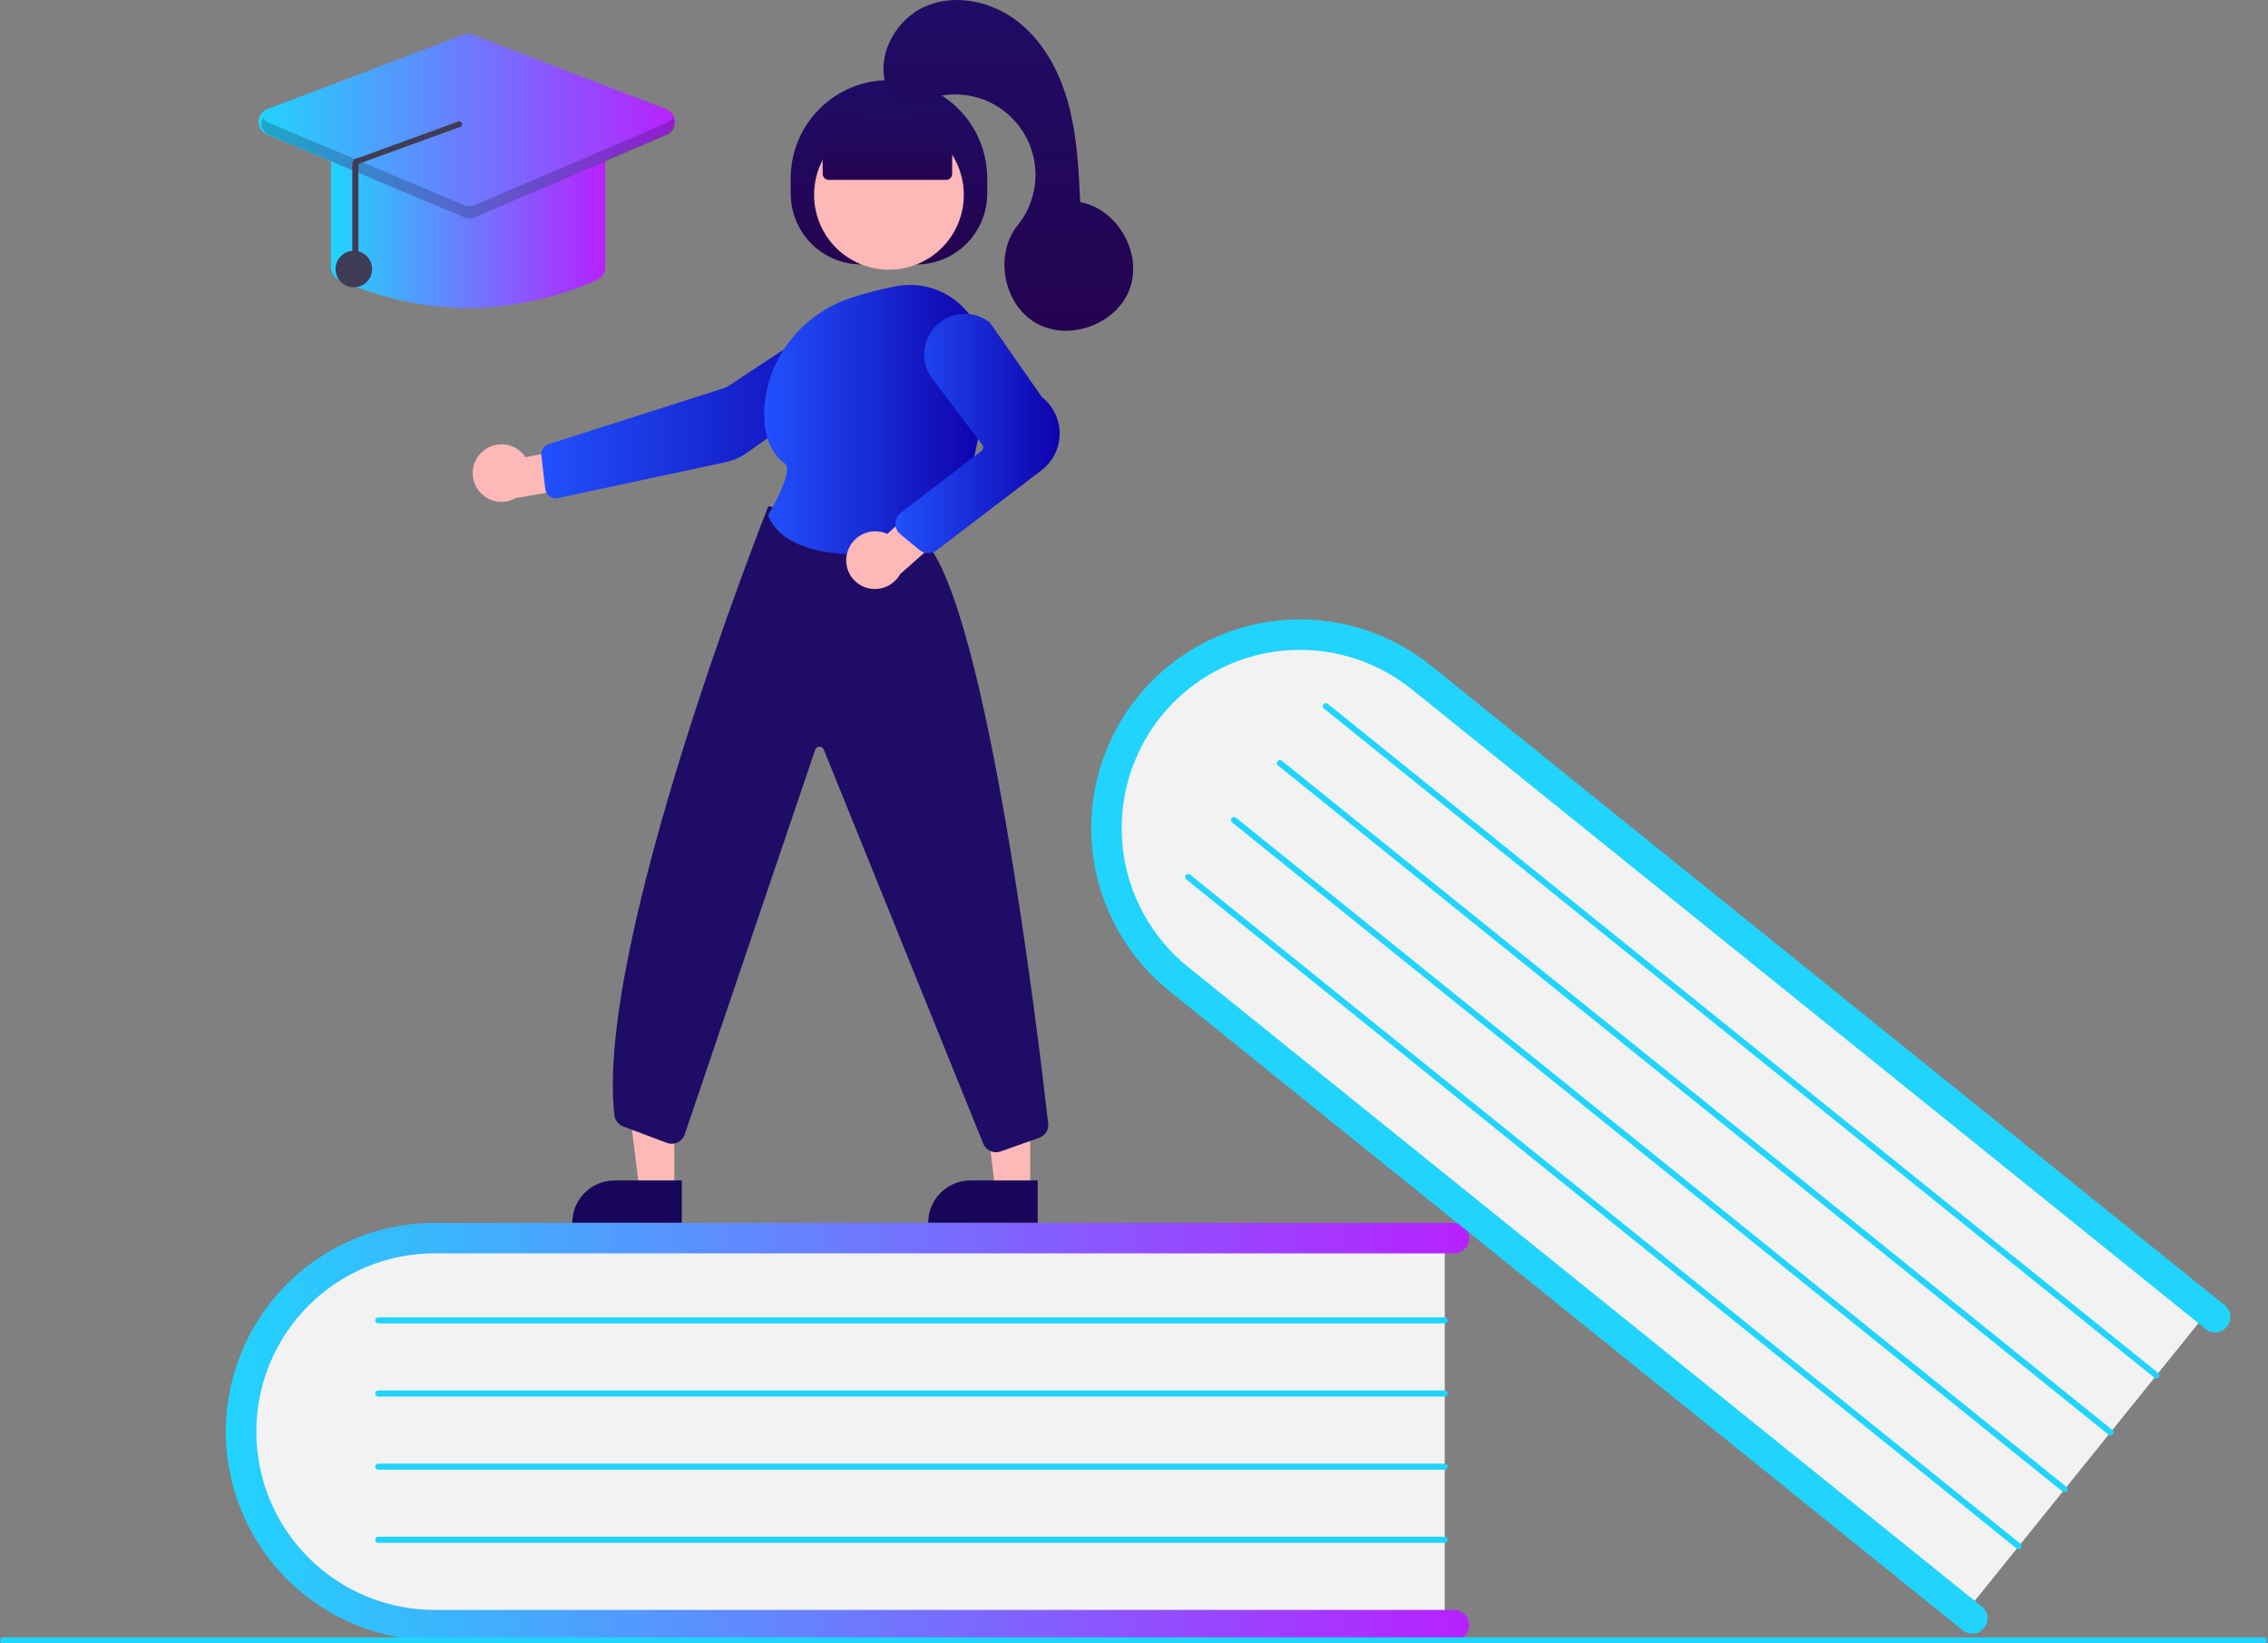 <svg width="541" height="392" viewBox="0 0 541 392" fill="none" xmlns="http://www.w3.org/2000/svg">
<rect x="0" y="0" width="541" height="392" fill="#808080" stroke="none"/>
<g clip-path="url(#clip0_356_818)">
<path d="M344.628 293.87V388.366H107.881C80.907 388.366 58.961 367.17 58.961 341.118C58.961 315.066 80.907 293.87 107.881 293.87H344.628Z" fill="#F2F2F2"/>
<path d="M350.443 387.639C350.443 388.602 350.06 389.527 349.378 390.208C348.697 390.89 347.772 391.273 346.809 391.273H103.665C90.459 391.273 77.794 386.027 68.457 376.689C59.119 367.352 53.873 354.687 53.873 341.481C53.873 328.276 59.119 315.611 68.457 306.273C77.794 296.935 90.459 291.69 103.665 291.69H346.809C347.772 291.69 348.697 292.072 349.378 292.754C350.06 293.436 350.443 294.36 350.443 295.324C350.443 296.288 350.06 297.212 349.378 297.894C348.697 298.576 347.772 298.958 346.809 298.958H103.665C92.387 298.958 81.571 303.439 73.597 311.413C65.622 319.388 61.142 330.204 61.142 341.481C61.142 352.759 65.622 363.575 73.597 371.55C81.571 379.524 92.387 384.004 103.665 384.004H346.809C347.772 384.005 348.697 384.388 349.378 385.069C350.06 385.751 350.443 386.675 350.443 387.639Z" fill="url(#paint0_linear_356_818)"/>
<path d="M344.628 315.677H90.217C90.024 315.677 89.84 315.6 89.703 315.464C89.567 315.328 89.49 315.143 89.49 314.95C89.49 314.757 89.567 314.572 89.703 314.436C89.84 314.3 90.024 314.223 90.217 314.223H344.628C344.82 314.223 345.005 314.3 345.142 314.436C345.278 314.572 345.355 314.757 345.355 314.95C345.355 315.143 345.278 315.328 345.142 315.464C345.005 315.6 344.82 315.677 344.628 315.677Z" fill="#21D4FD"/>
<path d="M344.628 333.122H90.217C90.024 333.122 89.84 333.046 89.703 332.909C89.567 332.773 89.49 332.588 89.49 332.395C89.49 332.202 89.567 332.018 89.703 331.881C89.84 331.745 90.024 331.668 90.217 331.668H344.628C344.82 331.668 345.005 331.745 345.142 331.881C345.278 332.018 345.355 332.202 345.355 332.395C345.355 332.588 345.278 332.773 345.142 332.909C345.005 333.046 344.82 333.122 344.628 333.122Z" fill="#21D4FD"/>
<path d="M344.628 350.567H90.217C90.024 350.567 89.84 350.491 89.703 350.355C89.567 350.218 89.49 350.033 89.49 349.841C89.49 349.648 89.567 349.463 89.703 349.327C89.84 349.19 90.024 349.114 90.217 349.114H344.628C344.82 349.114 345.005 349.19 345.142 349.327C345.278 349.463 345.355 349.648 345.355 349.841C345.355 350.033 345.278 350.218 345.142 350.355C345.005 350.491 344.82 350.567 344.628 350.567Z" fill="#21D4FD"/>
<path d="M344.628 368.013H90.217C90.024 368.013 89.84 367.936 89.703 367.8C89.567 367.663 89.49 367.479 89.49 367.286C89.49 367.093 89.567 366.908 89.703 366.772C89.84 366.636 90.024 366.559 90.217 366.559H344.628C344.82 366.559 345.005 366.636 345.142 366.772C345.278 366.908 345.355 367.093 345.355 367.286C345.355 367.479 345.278 367.663 345.142 367.8C345.005 367.936 344.82 368.013 344.628 368.013Z" fill="#21D4FD"/>
<path d="M527.598 311.658L468.309 385.24L283.96 236.7C262.955 219.776 259.165 189.501 275.51 169.215C291.856 148.929 322.244 146.194 343.248 163.118L527.598 311.658Z" fill="#F2F2F2"/>
<path d="M473.294 388.322C472.689 389.072 471.811 389.552 470.853 389.655C469.894 389.758 468.934 389.476 468.184 388.872L278.852 236.318C268.569 228.033 261.999 216.002 260.587 202.872C259.174 189.742 263.035 176.589 271.321 166.306C279.606 156.023 291.637 149.453 304.767 148.04C317.897 146.628 331.05 150.489 341.333 158.775L530.664 311.328C531.036 311.627 531.346 311.997 531.575 312.416C531.804 312.835 531.948 313.295 531.999 313.77C532.05 314.244 532.008 314.724 531.873 315.183C531.739 315.641 531.515 316.068 531.216 316.44C530.916 316.812 530.546 317.121 530.127 317.349C529.708 317.578 529.248 317.722 528.773 317.773C528.299 317.824 527.819 317.781 527.36 317.646C526.902 317.512 526.475 317.288 526.104 316.988L336.772 164.435C332.424 160.928 327.428 158.313 322.069 156.738C316.71 155.163 311.094 154.66 305.54 155.256C299.986 155.852 294.604 157.537 289.702 160.214C284.8 162.89 280.472 166.507 276.968 170.856C273.463 175.206 270.85 180.203 269.277 185.562C267.705 190.922 267.203 196.539 267.802 202.092C268.4 207.646 270.087 213.027 272.766 217.928C275.444 222.83 279.062 227.155 283.413 230.658L472.744 383.212C473.494 383.817 473.974 384.695 474.077 385.653C474.18 386.611 473.898 387.571 473.294 388.322Z" fill="#21D4FD"/>
<path d="M513.915 328.638L315.811 169.016C315.737 168.956 315.675 168.882 315.629 168.798C315.583 168.714 315.554 168.622 315.544 168.527C315.534 168.433 315.543 168.337 315.569 168.245C315.596 168.153 315.641 168.068 315.701 167.994C315.761 167.919 315.835 167.858 315.919 167.812C316.002 167.766 316.094 167.737 316.189 167.727C316.284 167.717 316.38 167.725 316.472 167.752C316.563 167.779 316.649 167.824 316.723 167.884L514.827 327.506C514.902 327.566 514.964 327.64 515.01 327.724C515.056 327.808 515.084 327.9 515.095 327.995C515.105 328.09 515.097 328.186 515.07 328.277C515.043 328.369 514.998 328.454 514.938 328.529C514.878 328.603 514.804 328.665 514.72 328.711C514.636 328.757 514.544 328.785 514.449 328.796C514.354 328.806 514.258 328.797 514.167 328.77C514.075 328.743 513.99 328.698 513.915 328.638V328.638Z" fill="#21D4FD"/>
<path d="M502.97 342.223L304.866 182.6C304.716 182.479 304.62 182.303 304.6 182.112C304.579 181.92 304.636 181.729 304.757 181.579C304.877 181.429 305.053 181.333 305.244 181.312C305.436 181.291 305.628 181.347 305.778 181.468L503.882 341.09C503.957 341.15 504.019 341.224 504.065 341.308C504.111 341.392 504.139 341.484 504.15 341.579C504.16 341.674 504.151 341.77 504.125 341.862C504.098 341.953 504.053 342.039 503.993 342.113C503.933 342.188 503.859 342.249 503.775 342.295C503.691 342.341 503.599 342.37 503.504 342.38C503.409 342.39 503.313 342.381 503.222 342.354C503.13 342.327 503.045 342.283 502.97 342.223Z" fill="#21D4FD"/>
<path d="M492.025 355.807L293.92 196.184C293.77 196.063 293.674 195.888 293.654 195.696C293.633 195.504 293.689 195.312 293.81 195.162C293.931 195.012 294.107 194.916 294.299 194.896C294.49 194.875 294.682 194.931 294.832 195.052L492.937 354.675C493.011 354.735 493.073 354.809 493.119 354.892C493.164 354.976 493.193 355.068 493.203 355.163C493.214 355.258 493.205 355.354 493.178 355.446C493.151 355.537 493.107 355.623 493.047 355.697C492.987 355.771 492.913 355.833 492.829 355.879C492.745 355.925 492.653 355.953 492.559 355.964C492.464 355.974 492.368 355.965 492.276 355.938C492.184 355.911 492.099 355.867 492.025 355.807V355.807Z" fill="#21D4FD"/>
<path d="M481.079 369.391L282.975 209.769C282.901 209.709 282.839 209.635 282.793 209.551C282.747 209.467 282.718 209.375 282.708 209.28C282.698 209.186 282.707 209.09 282.734 208.998C282.76 208.906 282.805 208.821 282.865 208.747C282.925 208.672 282.999 208.61 283.083 208.565C283.166 208.519 283.258 208.49 283.353 208.48C283.448 208.47 283.544 208.478 283.636 208.505C283.727 208.532 283.813 208.577 283.887 208.637L481.991 368.259C482.066 368.319 482.128 368.393 482.174 368.477C482.22 368.561 482.248 368.653 482.259 368.748C482.269 368.842 482.261 368.939 482.234 369.03C482.207 369.122 482.162 369.207 482.102 369.282C482.042 369.356 481.968 369.418 481.884 369.464C481.8 369.51 481.708 369.538 481.613 369.548C481.518 369.559 481.422 369.55 481.331 369.523C481.239 369.496 481.154 369.451 481.079 369.391Z" fill="#21D4FD"/>
<path d="M540.077 392H0.727C0.534 392 0.349 391.923 0.213 391.787C0.077 391.651 0 391.466 0 391.273C0 391.08 0.077 390.895 0.213 390.759C0.349 390.623 0.534 390.546 0.727 390.546H540.077C540.27 390.546 540.455 390.623 540.591 390.759C540.727 390.895 540.804 391.08 540.804 391.273C540.804 391.466 540.727 391.651 540.591 391.787C540.455 391.923 540.27 392 540.077 392Z" fill="#21D4FD"/>
<path d="M245.747 283.938L237.437 283.937L233.485 251.885L245.75 251.886L245.747 283.938Z" fill="#FFB8B8"/>
<path d="M231.501 281.563H247.527V291.654H221.41C221.41 290.329 221.671 289.016 222.178 287.792C222.685 286.568 223.429 285.455 224.366 284.518C225.303 283.581 226.415 282.838 227.639 282.331C228.863 281.824 230.176 281.563 231.501 281.563Z" fill="#18065A"/>
<path d="M160.85 283.938L152.54 283.937L148.588 251.885L160.853 251.886L160.85 283.938Z" fill="#FFB8B8"/>
<path d="M146.604 281.563H162.631V291.654H136.514C136.514 290.329 136.775 289.016 137.282 287.792C137.789 286.568 138.532 285.455 139.469 284.518C140.406 283.581 141.519 282.838 142.743 282.331C143.967 281.824 145.279 281.563 146.604 281.563Z" fill="#18065A"/>
<path d="M188.606 46.181V42.547C188.606 36.33 191.076 30.367 195.472 25.971C199.869 21.575 205.831 19.105 212.049 19.105H212.049C218.266 19.105 224.228 21.575 228.625 25.971C233.021 30.367 235.491 36.33 235.491 42.547V46.181C235.491 50.664 233.71 54.962 230.541 58.132C227.371 61.301 223.073 63.081 218.591 63.081H205.507C203.287 63.081 201.09 62.644 199.039 61.795C196.989 60.946 195.126 59.701 193.556 58.132C191.987 56.562 190.742 54.699 189.893 52.649C189.044 50.598 188.606 48.401 188.606 46.181Z" fill="url(#paint1_linear_356_818)"/>
<path d="M212.048 64.332C221.908 64.332 229.902 56.339 229.902 46.479C229.902 36.619 221.908 28.626 212.048 28.626C202.188 28.626 194.195 36.619 194.195 46.479C194.195 56.339 202.188 64.332 212.048 64.332Z" fill="#FFB8B8"/>
<path d="M114.939 107.838C115.664 107.154 116.529 106.637 117.475 106.323C118.421 106.01 119.424 105.908 120.414 106.024C121.404 106.14 122.356 106.472 123.203 106.996C124.051 107.52 124.773 108.224 125.319 109.057L140.624 106.162L144.651 115.033L122.981 118.818C121.52 119.643 119.808 119.903 118.168 119.55C116.528 119.196 115.074 118.253 114.083 116.9C113.092 115.546 112.631 113.876 112.789 112.206C112.947 110.536 113.712 108.982 114.939 107.838V107.838Z" fill="#FFB8B8"/>
<path d="M198.129 75.575L198.33 75.879L173.233 92.411L130.886 105.934C130.325 106.114 129.843 106.483 129.523 106.979C129.204 107.474 129.066 108.065 129.133 108.651L130.057 116.608C130.098 116.96 130.212 117.3 130.392 117.605C130.572 117.911 130.813 118.175 131.101 118.382C131.39 118.588 131.718 118.733 132.065 118.805C132.412 118.877 132.77 118.876 133.117 118.802L172.972 110.259C174.901 109.848 176.725 109.045 178.33 107.9L206.525 87.84C207.547 87.109 208.362 86.126 208.892 84.986C209.422 83.846 209.647 82.589 209.547 81.336C209.444 80.082 209.016 78.876 208.305 77.837C207.594 76.798 206.625 75.963 205.493 75.412C204.361 74.861 203.106 74.615 201.85 74.697C200.593 74.778 199.38 75.186 198.33 75.879L198.129 75.575Z" fill="url(#paint2_linear_356_818)"/>
<path d="M237.585 274.842C236.947 274.842 236.323 274.657 235.789 274.308C235.255 273.96 234.834 273.463 234.578 272.879L196.481 178.746C196.393 178.542 196.243 178.37 196.054 178.253C195.864 178.137 195.643 178.081 195.421 178.093C195.198 178.106 194.985 178.186 194.81 178.323C194.635 178.461 194.505 178.648 194.44 178.861L163.36 270.503C163.228 270.929 163.011 271.324 162.722 271.664C162.432 272.003 162.076 272.28 161.676 272.477C161.275 272.674 160.839 272.786 160.393 272.808C159.948 272.83 159.502 272.761 159.084 272.604L148.662 268.696C148.096 268.486 147.6 268.123 147.228 267.647C146.856 267.172 146.624 266.603 146.556 266.003C141.867 225.157 182.755 122.058 183.169 121.021L183.283 120.734L220.556 128.979L220.633 129.064C235.504 145.286 247.727 247.606 250.026 267.953C250.112 268.688 249.945 269.43 249.552 270.057C249.16 270.684 248.565 271.159 247.867 271.403L238.667 274.656C238.32 274.779 237.954 274.842 237.585 274.842Z" fill="#1F0C66"/>
<path d="M205.471 132.298C196.44 132.298 186.372 130.497 183.273 123.066L183.202 122.895L183.298 122.737C185.744 118.723 188.977 111.877 187.24 110.591C183.817 108.06 182.155 103.897 182.303 98.216C182.623 85.884 191.026 74.934 203.213 70.97H203.213C206.614 69.882 210.076 68.99 213.58 68.301C216.135 67.785 218.772 67.842 221.302 68.467C223.833 69.092 226.193 70.269 228.214 71.915C230.261 73.571 231.915 75.66 233.058 78.032C234.202 80.403 234.805 82.999 234.826 85.632C234.954 98.811 232.925 117.166 222.533 129.768C222.046 130.353 221.368 130.747 220.619 130.881C215.619 131.786 210.551 132.26 205.471 132.298Z" fill="url(#paint3_linear_356_818)"/>
<path d="M202.112 131.804C202.604 130.041 203.771 128.543 205.36 127.636C206.95 126.729 208.833 126.486 210.601 126.96C210.962 127.061 211.314 127.191 211.653 127.35L223.274 116.774L231.355 122.219L214.738 136.925C213.987 138.278 212.806 139.341 211.382 139.945C209.957 140.549 208.372 140.659 206.878 140.259C206.007 140.02 205.192 139.612 204.481 139.057C203.769 138.502 203.175 137.811 202.731 137.025C202.288 136.239 202.005 135.373 201.899 134.477C201.793 133.58 201.865 132.672 202.112 131.804Z" fill="#FFB8B8"/>
<path d="M221.433 131.938C220.679 131.939 219.948 131.678 219.365 131.201L214.782 127.456C214.4 127.144 214.094 126.749 213.886 126.302C213.678 125.854 213.574 125.366 213.581 124.872C213.589 124.379 213.708 123.894 213.93 123.453C214.152 123.012 214.47 122.628 214.861 122.327L234.082 107.586C234.309 107.411 234.459 107.152 234.497 106.867C234.536 106.582 234.461 106.293 234.288 106.064L222.425 90.38C221.046 88.564 220.355 86.319 220.473 84.042C220.591 81.765 221.511 79.604 223.07 77.94C224.711 76.167 226.959 75.076 229.368 74.883C231.777 74.691 234.169 75.411 236.072 76.9L236.147 76.979L248.535 94.717C249.874 95.767 250.953 97.113 251.686 98.649C252.42 100.185 252.788 101.87 252.763 103.572C252.738 105.274 252.319 106.947 251.54 108.461C250.761 109.974 249.643 111.287 248.273 112.297L223.38 131.297C222.817 131.714 222.134 131.938 221.433 131.938Z" fill="url(#paint4_linear_356_818)"/>
<path d="M196.234 41.457V32.599L212.048 25.693L227.127 32.599V41.457C227.127 41.842 226.974 42.212 226.701 42.484C226.429 42.757 226.059 42.91 225.673 42.91H197.688C197.303 42.91 196.933 42.757 196.66 42.484C196.388 42.212 196.234 41.842 196.234 41.457Z" fill="url(#paint5_linear_356_818)"/>
<path d="M211.322 20.28C208.997 12.838 213.88 4.308 221.099 1.363C228.318 -1.583 236.955 0.476 243.047 5.343C249.138 10.21 252.918 17.5 254.92 25.035C256.923 32.571 257.303 40.428 257.673 48.217C266.542 49.846 272.576 60.366 269.503 68.844C266.431 77.323 255.058 81.535 247.204 77.104C239.35 72.672 237.075 60.76 242.743 53.746C245.426 50.427 246.924 46.309 247.001 42.042C247.078 37.776 245.729 33.605 243.169 30.192C240.608 26.779 236.982 24.317 232.865 23.197C228.747 22.077 224.374 22.363 220.437 24.009C216.066 25.837 210.581 21.088 211.322 20.28Z" fill="url(#paint6_linear_356_818)"/>
<path d="M111.66 73.476C101.041 73.406 90.554 71.109 80.878 66.734C80.302 66.477 79.813 66.059 79.471 65.529C79.128 64.999 78.948 64.382 78.95 63.751V37.279C78.951 36.412 79.296 35.58 79.909 34.967C80.523 34.354 81.354 34.009 82.221 34.008H141.099C141.966 34.009 142.798 34.354 143.411 34.967C144.024 35.581 144.369 36.412 144.37 37.279V63.751C144.373 64.382 144.192 64.999 143.85 65.529C143.507 66.059 143.018 66.477 142.442 66.734C132.766 71.109 122.279 73.406 111.66 73.476Z" fill="url(#paint7_linear_356_818)"/>
<path d="M111.652 52.031C111.216 52.031 110.784 51.944 110.381 51.775L63.692 32.077C63.09 31.823 62.578 31.394 62.221 30.846C61.865 30.298 61.681 29.656 61.693 29.003C61.705 28.35 61.912 27.715 62.288 27.18C62.665 26.646 63.192 26.237 63.803 26.005L110.493 8.292C111.245 8.006 112.077 8.007 112.827 8.297L158.892 26.01C159.499 26.243 160.023 26.653 160.397 27.186C160.77 27.719 160.976 28.352 160.988 29.003C161 29.653 160.818 30.293 160.464 30.839C160.111 31.386 159.602 31.815 159.004 32.071L112.939 51.769C112.532 51.942 112.094 52.031 111.652 52.031Z" fill="url(#paint8_linear_356_818)"/>
<path d="M84.402 68.535C86.811 68.535 88.764 66.583 88.764 64.174C88.764 61.765 86.811 59.813 84.402 59.813C81.994 59.813 80.041 61.765 80.041 64.174C80.041 66.583 81.994 68.535 84.402 68.535Z" fill="#3F3D56"/>
<path opacity="0.2" d="M159.163 29.274L113.098 48.972C112.739 49.126 112.352 49.206 111.962 49.207C111.571 49.208 111.184 49.13 110.825 48.978L64.135 29.28C63.549 29.039 63.06 28.609 62.745 28.058C62.539 28.415 62.411 28.812 62.371 29.222C62.33 29.632 62.377 30.046 62.508 30.437C62.64 30.827 62.853 31.185 63.133 31.487C63.414 31.789 63.755 32.028 64.135 32.188L110.825 51.886C111.184 52.037 111.571 52.115 111.962 52.114C112.352 52.113 112.739 52.034 113.098 51.88L159.163 32.182C159.541 32.021 159.88 31.781 160.159 31.479C160.437 31.177 160.649 30.82 160.779 30.43C160.909 30.04 160.955 29.627 160.914 29.218C160.873 28.81 160.745 28.414 160.54 28.058C160.228 28.604 159.743 29.032 159.163 29.274Z" fill="black"/>
<path d="M84.768 64.157C84.961 64.157 85.146 64.08 85.282 63.944C85.418 63.808 85.495 63.623 85.495 63.43V39.107L109.468 30.374C109.661 30.377 109.847 30.303 109.986 30.168C110.124 30.034 110.203 29.85 110.206 29.658C110.209 29.465 110.135 29.279 110.001 29.14C109.867 29.002 109.683 28.923 109.49 28.92L85.516 37.654C85.323 37.649 85.132 37.684 84.953 37.756C84.773 37.828 84.611 37.935 84.475 38.072C84.337 38.207 84.227 38.368 84.153 38.546C84.079 38.724 84.04 38.914 84.041 39.107V63.43C84.041 63.623 84.118 63.808 84.254 63.944C84.39 64.08 84.575 64.157 84.768 64.157Z" fill="#3F3D56"/>
</g>
<defs>
<linearGradient id="paint0_linear_356_818" x1="53.873" y1="341.481" x2="350.443" y2="341.481" gradientUnits="userSpaceOnUse">
<stop stop-color="#21D4FD"/>
<stop offset="1" stop-color="#B721FF"/>
</linearGradient>
<linearGradient id="paint1_linear_356_818" x1="212.049" y1="19.105" x2="212.049" y2="63.081" gradientUnits="userSpaceOnUse">
<stop stop-color="#1F0C66"/>
<stop offset="1" stop-color="#240250"/>
</linearGradient>
<linearGradient id="paint2_linear_356_818" x1="129.116" y1="96.77" x2="209.57" y2="96.77" gradientUnits="userSpaceOnUse">
<stop stop-color="#2151FD"/>
<stop offset="1" stop-color="#0E01AB"/>
</linearGradient>
<linearGradient id="paint3_linear_356_818" x1="182.294" y1="100.125" x2="234.832" y2="100.125" gradientUnits="userSpaceOnUse">
<stop stop-color="#2151FD"/>
<stop offset="1" stop-color="#0E01AB"/>
</linearGradient>
<linearGradient id="paint4_linear_356_818" x1="213.581" y1="103.396" x2="252.764" y2="103.396" gradientUnits="userSpaceOnUse">
<stop stop-color="#2151FD"/>
<stop offset="1" stop-color="#0E01AB"/>
</linearGradient>
<linearGradient id="paint5_linear_356_818" x1="211.681" y1="25.693" x2="211.681" y2="42.91" gradientUnits="userSpaceOnUse">
<stop stop-color="#1F0C66"/>
<stop offset="1" stop-color="#240250"/>
</linearGradient>
<linearGradient id="paint6_linear_356_818" x1="240.526" y1="3.05176e-05" x2="240.526" y2="78.89" gradientUnits="userSpaceOnUse">
<stop stop-color="#1F0C66"/>
<stop offset="1" stop-color="#240250"/>
</linearGradient>
<linearGradient id="paint7_linear_356_818" x1="78.95" y1="53.742" x2="144.37" y2="53.742" gradientUnits="userSpaceOnUse">
<stop stop-color="#21D4FD"/>
<stop offset="1" stop-color="#B721FF"/>
</linearGradient>
<linearGradient id="paint8_linear_356_818" x1="61.692" y1="30.055" x2="160.989" y2="30.055" gradientUnits="userSpaceOnUse">
<stop stop-color="#21D4FD"/>
<stop offset="1" stop-color="#B721FF"/>
</linearGradient>
<clipPath id="clip0_356_818">
<rect width="540.804" height="392" fill="white"/>
</clipPath>
</defs>
</svg>
